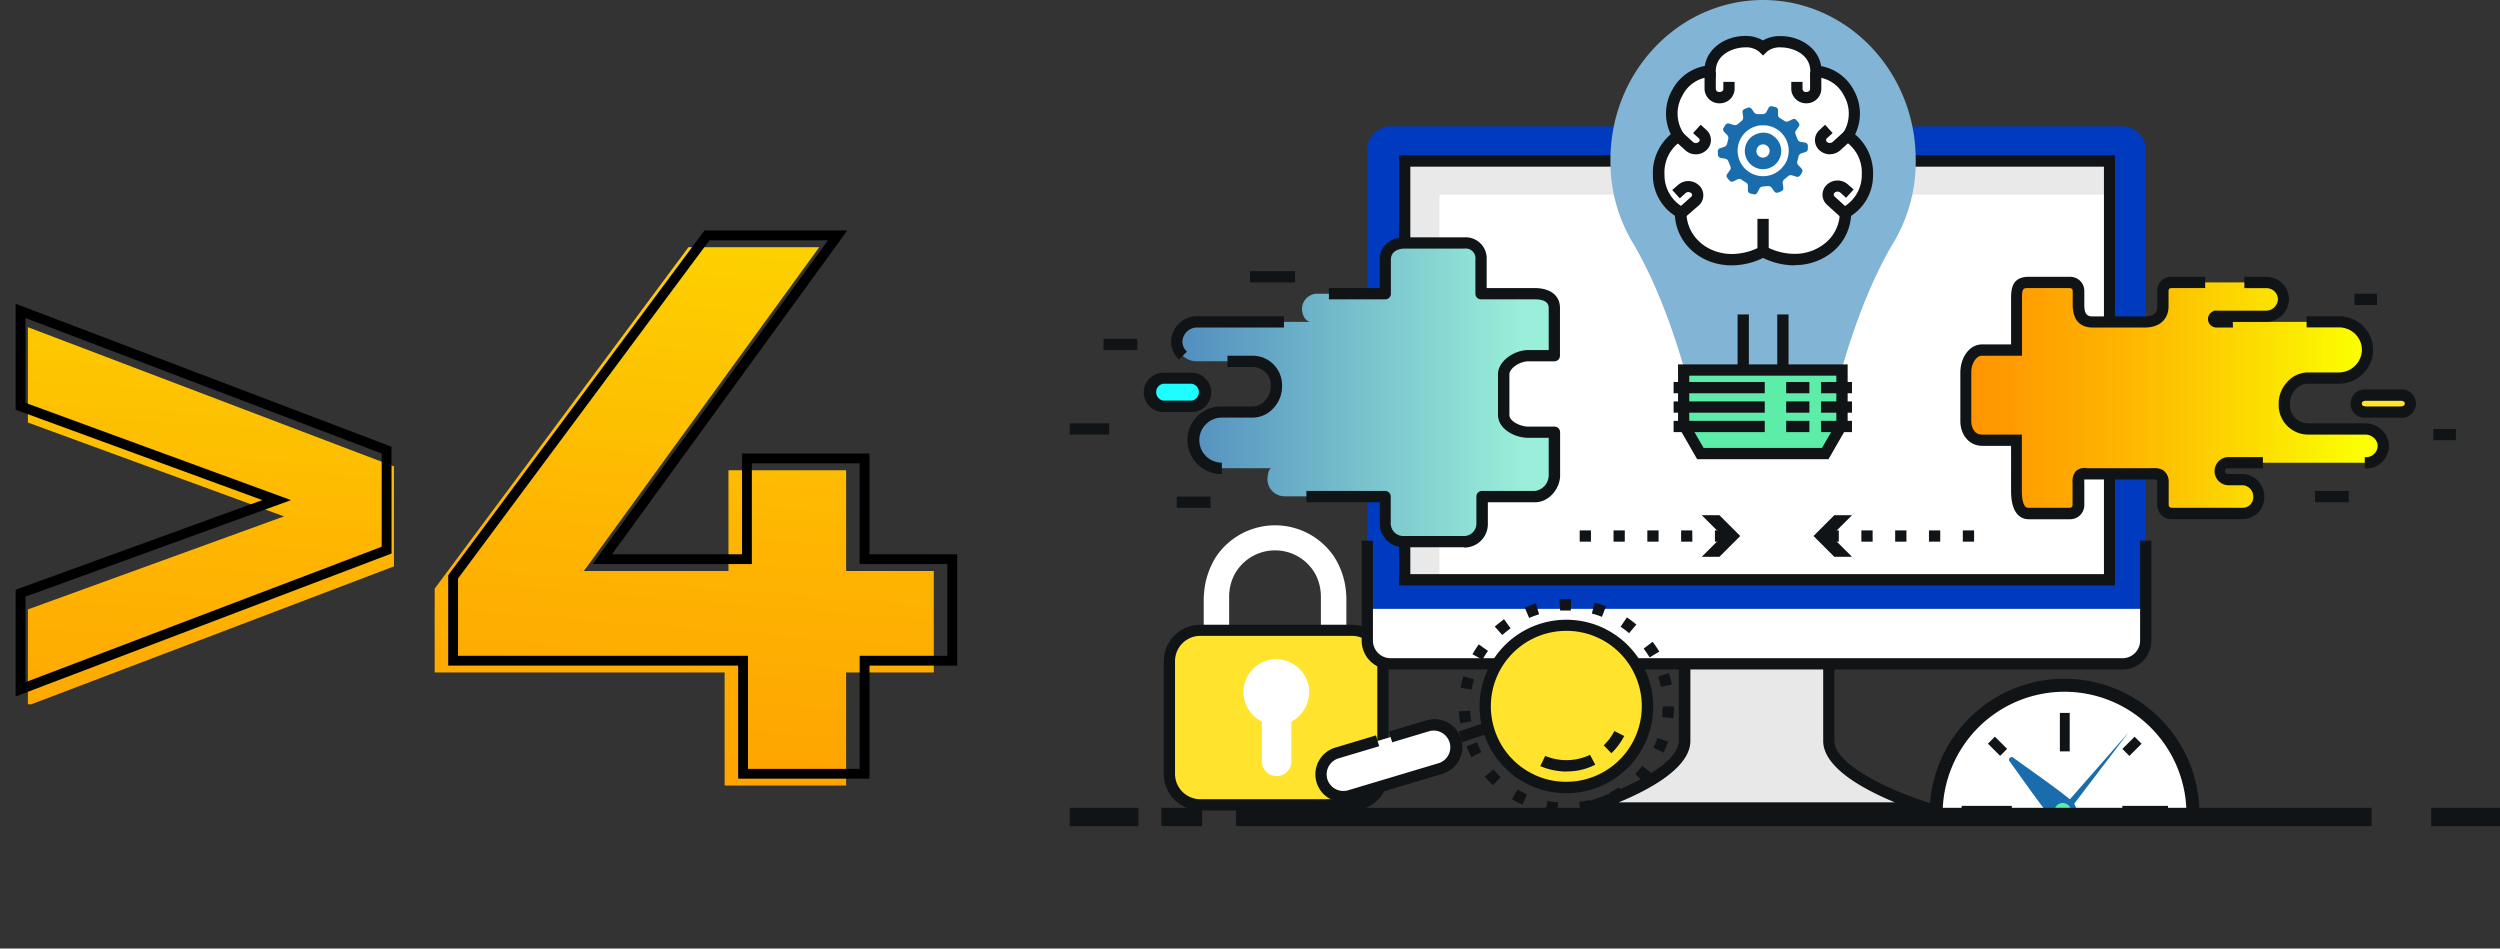 <svg xmlns="http://www.w3.org/2000/svg" xmlns:xlink="http://www.w3.org/1999/xlink" viewBox="0 0 508.2 192.82"><rect x="0" y="0" width="508.2" height="192.82" fill="#333333" stroke="none"/><defs><style>.cls-1,.cls-6{fill:none;}.cls-2{clip-path:url(#clip-path);}.cls-3{fill:url(#linear-gradient);}.cls-4{clip-path:url(#clip-path-2);}.cls-5{fill:url(#linear-gradient-2);}.cls-6{stroke:#000;stroke-miterlimit:10;stroke-width:2px;}.cls-21,.cls-7{fill:#fff;}.cls-8{fill:#ffe32d;}.cls-9{fill:#101417;}.cls-10{fill:#e8e8e8;}.cls-11{fill:#003bbf;}.cls-12{fill:#e9e9e9;}.cls-13{clip-path:url(#clip-path-3);}.cls-14{fill:url(#linear-gradient-3);}.cls-15{clip-path:url(#clip-path-4);}.cls-16{fill:url(#linear-gradient-4);}.cls-17{clip-path:url(#clip-path-5);}.cls-18{fill:url(#linear-gradient-5);}.cls-19{fill:#82b4d5;}.cls-20{fill:#5ceda8;}.cls-21{fill-rule:evenodd;}.cls-22{fill:#196dac;}.cls-23{clip-path:url(#clip-path-6);}</style><clipPath id="clip-path"><polygon class="cls-1" points="139.95 50.25 88.36 119.66 88.36 136.7 147.3 136.7 147.3 159.69 172 159.69 172 136.7 189.82 136.7 189.82 116.07 172 116.07 172 95.59 148.08 95.59 148.08 116.07 118.69 116.07 166.53 50.25 139.95 50.25"/></clipPath><linearGradient id="linear-gradient" x1="-2018.64" y1="4669.57" x2="-2017.64" y2="4669.57" gradientTransform="matrix(271.34, 0, 0, -271.34, 547753.55, 1267135.71)" gradientUnits="userSpaceOnUse"><stop offset="0" stop-color="#ff9201"/><stop offset="0.16" stop-color="#ff9b01"/><stop offset="0.43" stop-color="#feb501"/><stop offset="0.76" stop-color="#fcde00"/><stop offset="1" stop-color="#fbff00"/></linearGradient><clipPath id="clip-path-2"><polygon class="cls-1" points="5.67 85.89 57.73 104.97 5.67 123.88 5.67 143.43 80.08 115.13 80.08 94.81 5.67 66.51 5.67 85.89"/></clipPath><linearGradient id="linear-gradient-2" x1="-2018.64" y1="4669.56" x2="-2017.64" y2="4669.56" gradientTransform="matrix(271.34, 0, 0, -271.34, 547663.23, 1267133.48)" xlink:href="#linear-gradient"/><clipPath id="clip-path-3"><path class="cls-1" d="M441.33,57.41a1.68,1.68,0,0,0-1.66,1.72v3.13c0,2.32-1.72,3.17-3.68,3.17H425.34c-2,0-2.85-1.14-2.85-3.46V59.13a1.72,1.72,0,0,0-1.72-1.72h-8.43c-2,0-2.45.84-2.45,3.17V71.16h-7c-1.95,0-3.29,2.25-3.29,4.56v9.82c0,2.31,1.34,3.95,3.29,3.95h7V99.75c0,2.32.49,4.63,2.45,4.63h8.43a1.72,1.72,0,0,0,1.72-1.72V98.11c0-2.31.79-1.75,2.75-1.75H436c2,0,3.71-.56,3.71,1.75v4.55a1.72,1.72,0,0,0,1.72,1.72h14.49a3.27,3.27,0,0,0,3.26-3.26v-.2a3.41,3.41,0,0,0-3.41-3.41h-2.89a1.72,1.72,0,1,1,0-3.44h27.87a3.51,3.51,0,0,0,3.76-3.21,3.6,3.6,0,0,0-3.67-3.66H469.06a4.88,4.88,0,0,1-4.71-5.11,5.24,5.24,0,0,1,1.39-3.61,4.55,4.55,0,0,1,3.32-1.59h6.26a5.88,5.88,0,0,0,5.93-5.28,5.74,5.74,0,0,0-5.81-6.18H450.55a.57.57,0,1,1,0-1.14h10a3.55,3.55,0,0,0,3.61-3.37,3.45,3.45,0,0,0-3.53-3.51Z"/></clipPath><linearGradient id="linear-gradient-3" x1="-2009.04" y1="4678.14" x2="-2008.04" y2="4678.14" gradientTransform="matrix(84.9, 0, 0, -84.9, 170962.82, 397245.25)" xlink:href="#linear-gradient"/><clipPath id="clip-path-4"><path class="cls-1" d="M236.5,76.89a2.87,2.87,0,0,0,0,5.73h5.73a2.87,2.87,0,0,0,0-5.73Z"/></clipPath><linearGradient id="linear-gradient-4" x1="-1932.19" y1="4712.4" x2="-1931.19" y2="4712.4" gradientTransform="matrix(11.03, 0, 0, -11.03, 21536.83, 52035.23)" gradientUnits="userSpaceOnUse"><stop offset="0" stop-color="#fd75ba"/><stop offset="0.12" stop-color="#ea81c0"/><stop offset="0.36" stop-color="#b79fcf"/><stop offset="0.7" stop-color="#68d0e8"/><stop offset="1" stop-color="#1cfeff"/></linearGradient><clipPath id="clip-path-5"><path class="cls-1" d="M285.48,49.4c-2.23,0-3.89,1.33-3.89,3.37v6.94H268a3.11,3.11,0,0,0-3.33,3.06c0,1.27.73,2.66,1.79,2.66H243.12a4.11,4.11,0,0,0-3.91,4v.12a4,4,0,0,0,3.91,3.89h11.64a4.82,4.82,0,0,1,4.71,5,5.37,5.37,0,0,1-1.38,3.64,4.59,4.59,0,0,1-3.33,1.63h-6.38a5.73,5.73,0,1,0,0,11.46h10.08c-.5,0-.82,1.36-.82,2.22a3.5,3.5,0,0,0,3.53,3.5h20.42v5.53a3.71,3.71,0,0,0,3.89,3.64H297.6a3.65,3.65,0,0,0,3.66-3.81v-5.36H312c2.23,0,4-2.26,4-4.29V87.86h-5.29c-2.23,0-5-1.45-5-3.49V76.09c0-2,2.76-3.78,5-3.78H316V62.59c0-2-1.74-2.88-4-2.88H301.06V52.77a3.14,3.14,0,0,0-3.46-3.37Z"/></clipPath><linearGradient id="linear-gradient-5" x1="-2007.82" y1="4678.68" x2="-2006.82" y2="4678.68" gradientTransform="matrix(76.75, 0, 0, -76.75, 154334.09, 359156.12)" gradientUnits="userSpaceOnUse"><stop offset="0" stop-color="#4b84bc"/><stop offset="1" stop-color="#99efd9"/></linearGradient><clipPath id="clip-path-6"><rect class="cls-1" x="385.64" y="134.29" width="64.74" height="31.1"/></clipPath></defs><title>p-4</title><g id="Layer_2" data-name="Layer 2"><g id="Layer_1-2" data-name="Layer 1"><g class="cls-2"><rect class="cls-3" x="80.77" y="50.33" width="116.63" height="109.27" transform="translate(24.14 235.92) rotate(-85.76)"/></g><g class="cls-4"><rect class="cls-5" x="1.77" y="65.02" width="82.2" height="79.9" transform="matrix(0.07, -1, 1, 0.07, -64.97, 139.97)"/></g><polygon class="cls-6" points="193.58 134.31 175.75 134.31 175.75 157.29 151.05 157.29 151.05 134.31 92.11 134.31 92.11 117.26 143.71 47.85 170.28 47.85 122.44 113.67 151.84 113.67 151.84 93.19 175.75 93.19 175.75 113.67 193.58 113.67 193.58 134.31"/><polygon class="cls-6" points="78.59 91.5 78.59 111.83 4.18 140.12 4.18 120.58 56.24 101.66 4.18 82.59 4.18 63.2 78.59 91.5"/><path class="cls-7" d="M249.86,131.09v-9.8a9.68,9.68,0,0,1,1.2-4.71,9.38,9.38,0,0,1,16.26,0,9.78,9.78,0,0,1,1.19,4.71v9.8h5.18v-8.82a17.38,17.38,0,0,0-.12-2.4,15,15,0,0,0-.3-1.76c-.09-.39-.19-.77-.31-1.15a15.7,15.7,0,0,0-1.76-3.79,14.47,14.47,0,0,0-24,0,16,16,0,0,0-.87,1.57,16.27,16.27,0,0,0-.88,2.22c-.12.38-.22.76-.32,1.15a19,19,0,0,0-.44,4.16v8.82Z"/><path class="cls-8" d="M275.65,163.61H243.21a5.51,5.51,0,0,1-5.49-5.49V133.6a5.51,5.51,0,0,1,5.49-5.49h32.44a5.5,5.5,0,0,1,5.48,5.49v24.52a5.5,5.5,0,0,1-5.48,5.49"/><path class="cls-9" d="M274.85,164.75H244a7.43,7.43,0,0,1-7.43-7.43V134.4A7.43,7.43,0,0,1,244,127h30.84a7.43,7.43,0,0,1,7.43,7.43v22.92a7.43,7.43,0,0,1-7.43,7.43M244,129.26a5.14,5.14,0,0,0-5.14,5.14v22.92a5.14,5.14,0,0,0,5.14,5.14h30.84a5.14,5.14,0,0,0,5.14-5.14V134.4a5.14,5.14,0,0,0-5.14-5.14Z"/><path class="cls-7" d="M262.51,146.68v8.09a3,3,0,1,1-6,0v-8.09A6.68,6.68,0,0,1,259.36,134a6.79,6.79,0,0,1,6.8,6.72,7.07,7.07,0,0,1-3.65,6"/><path class="cls-10" d="M371.74,151.77V133.32H342.39v18.45c0,7.53-19.95,13.62-19.95,13.62h69.25s-19.95-6.09-19.95-13.62"/><path class="cls-9" d="M391.69,165.39H322.44a1.15,1.15,0,0,1-1.14-1,1.16,1.16,0,0,1,.8-1.27c5.33-1.62,19.15-7.05,19.15-12.53V132.18a1.15,1.15,0,0,1,1.14-1.15h29.35a1.16,1.16,0,0,1,1.15,1.15v18.44c0,4.87,11.74,10.27,19.14,12.53a1.16,1.16,0,0,1,.8,1.27,1.15,1.15,0,0,1-1.14,1M329,163.1h56.19c-6.16-2.54-14.57-7-14.57-12.48v-17.3h-27v17.3c0,5.47-8.4,9.94-14.57,12.48"/><path class="cls-11" d="M431.51,25.7H282.62a4.73,4.73,0,0,0-4.68,4.78V125H436.19V30.48a4.73,4.73,0,0,0-4.68-4.78"/><rect class="cls-7" x="285.54" y="32.73" width="143.24" height="85.15"/><polygon class="cls-12" points="292.6 39.58 428.91 39.58 428.91 32.71 285.72 32.71 285.72 117.47 292.6 117.47 292.6 39.58"/><path class="cls-9" d="M429.93,119H284.4V31.58H429.93Zm-143.24-2.29h141V33.88H286.69Z"/><path class="cls-7" d="M277.94,123.77v6.4a4.73,4.73,0,0,0,4.68,4.78H431.51a4.73,4.73,0,0,0,4.68-4.78v-6.4Z"/><path class="cls-9" d="M431.51,136.09H282.62a5.87,5.87,0,0,1-5.82-5.92V109.91h2.29v20.26a3.58,3.58,0,0,0,3.53,3.63H431.51a3.58,3.58,0,0,0,3.53-3.63V109.91h2.29v20.26a5.87,5.87,0,0,1-5.82,5.92"/><g class="cls-13"><rect class="cls-14" x="399.58" y="57.41" width="85.02" height="46.97"/></g><path class="cls-8" d="M487.93,80.32H481c-1.13,0-2,.59-2,1.72s.91,1.72,2,1.72h6.94c1.13,0,2-.59,2-1.72s-.91-1.72-2-1.72"/><path class="cls-9" d="M455.88,105.53H441.39a2.88,2.88,0,0,1-2.87-2.87V98.11a1.15,1.15,0,0,0-.09-.58,4.43,4.43,0,0,0-1.44-.06c-.33,0-.68,0-1,0H425.24c-.39,0-.73,0-1,0l-.54,0a4.22,4.22,0,0,0,0,.66v4.55a2.87,2.87,0,0,1-2.86,2.87h-8.43c-1.35,0-3.6-.76-3.6-5.78V90.63h-5.86c-2.58,0-4.45-2.14-4.45-5.09V75.72c0-2.8,1.66-5.71,4.45-5.71h5.86V60.58c0-2.24.44-4.31,3.6-4.31h8.43a2.86,2.86,0,0,1,2.86,2.86V62c0,2.14.81,2.32,1.71,2.32H436c2.53,0,2.53-1.53,2.53-2V59.13a2.81,2.81,0,0,1,2.81-2.86h6.93v2.29h-6.93a.54.54,0,0,0-.52.57v3.13c0,2.66-1.84,4.32-4.82,4.32H425.34c-1.49,0-4-.6-4-4.61V59.13a.58.58,0,0,0-.57-.57h-8.43c-1,0-1.31,0-1.31,2V72.31h-8.15c-1.15,0-2.16,1.59-2.16,3.41v9.82c0,1.39.67,2.8,2.16,2.8H411V99.75c0,1.3.17,3.48,1.31,3.48h8.43a.57.57,0,0,0,.57-.57V98.11a3.15,3.15,0,0,1,.73-2.41,2.84,2.84,0,0,1,2.28-.52c.26,0,.55,0,.89,0H436c.31,0,.62,0,.92,0,1.13-.06,2.3-.12,3.13.68a2.92,2.92,0,0,1,.8,2.24v4.55a.57.57,0,0,0,.58.57h14.49a2.12,2.12,0,0,0,2.12-2.12v-.19a2.27,2.27,0,0,0-2.27-2.27h-2.89a2.87,2.87,0,0,1,0-5.73H460v2.3h-7.16a.57.57,0,0,0-.57.57.58.58,0,0,0,.57.57h2.89a4.57,4.57,0,0,1,4.56,4.56v.19a4.42,4.42,0,0,1-4.41,4.42"/><path class="cls-9" d="M453.92,66.58h-3.37a1.72,1.72,0,0,1-.57-3.34v-.09h10.61a2.41,2.41,0,0,0,2.46-2.24,2.26,2.26,0,0,0-.64-1.63,2.41,2.41,0,0,0-1.74-.71h-4.44V56.27h4.44A4.71,4.71,0,0,1,464,57.66a4.54,4.54,0,0,1,1.3,3.28,4.69,4.69,0,0,1-4.75,4.49h-6.67Z"/><path class="cls-9" d="M480.71,95.22V92.93a2.39,2.39,0,0,0,2.62-2.14,2.17,2.17,0,0,0-.61-1.62,2.63,2.63,0,0,0-1.92-.83H469.06a6,6,0,0,1-5.85-6.25,6.43,6.43,0,0,1,1.68-4.38,5.71,5.71,0,0,1,4.17-2h6.26a4.72,4.72,0,0,0,4.79-4.22,4.53,4.53,0,0,0-1.2-3.45,4.72,4.72,0,0,0-3.47-1.49h-6.56V64.29h6.56a7,7,0,0,1,5.15,2.22,6.77,6.77,0,0,1,1.8,5.18A7,7,0,0,1,475.32,78h-6.26a3.44,3.44,0,0,0-2.47,1.22,4.12,4.12,0,0,0-1.09,2.84,3.73,3.73,0,0,0,3.56,4H480.8a5,5,0,0,1,3.59,1.55,4.44,4.44,0,0,1,1.22,3.33,4.64,4.64,0,0,1-4.9,4.29"/><path class="cls-9" d="M487.93,84.91H481a2.88,2.88,0,1,1,0-5.73h6.94a2.88,2.88,0,1,1,0,5.73M481,81.47c-.41,0-.89.1-.89.57s.48.58.89.58h6.94c.41,0,.9-.1.9-.58s-.49-.57-.9-.57Z"/><rect class="cls-9" x="470.6" y="99.8" width="6.87" height="2.29"/><rect class="cls-9" x="494.65" y="87.2" width="4.58" height="2.29"/><rect class="cls-9" x="478.62" y="59.71" width="4.58" height="2.29"/><g class="cls-15"><rect class="cls-16" x="233.85" y="76.89" width="11.02" height="5.73"/></g><g class="cls-17"><rect class="cls-18" x="239.21" y="49.4" width="76.75" height="60.71"/></g><path class="cls-9" d="M242.23,83.76H236.5a4,4,0,0,1,0-8h5.73a4,4,0,0,1,0,8M236.5,78a1.74,1.74,0,0,0,0,3.44h5.73a1.74,1.74,0,0,0,0-3.44Z"/><path class="cls-9" d="M297.6,111.25H285.48a4.86,4.86,0,0,1-5-4.78v-4.38H265.56V99.8h16a1.14,1.14,0,0,1,1.15,1.14v5.53a2.57,2.57,0,0,0,2.74,2.49H297.6a2.52,2.52,0,0,0,2.52-2.66v-5.36a1.13,1.13,0,0,1,1.14-1.14H312a3.22,3.22,0,0,0,2.82-3.15V89h-4.14c-2.92,0-6.17-1.91-6.17-4.64V76.09c0-2.73,3.36-4.93,6.15-4.93h4.16V62.59c0-1.15-.95-1.74-2.82-1.74H301.07a1.14,1.14,0,0,1-1.15-1.14V52.77a2,2,0,0,0-2.32-2.23H285.48c-1.27,0-2.74.58-2.74,2.23v6.94a1.14,1.14,0,0,1-1.15,1.14H270.14V58.56h10.31V52.77c0-2.62,2.11-4.52,5-4.52H297.6a4.28,4.28,0,0,1,4.61,4.52v5.79H312c3.15,0,5.11,1.54,5.11,4v9.72A1.14,1.14,0,0,1,316,73.45h-5.31c-1.77,0-3.86,1.43-3.86,2.64v8.28c0,1.24,2.17,2.35,3.88,2.35H316a1.14,1.14,0,0,1,.81.34,1.16,1.16,0,0,1,.33.81v8.79c0,2.57-2.18,5.44-5.11,5.44h-9.58v4.21a4.78,4.78,0,0,1-4.81,5M248.38,96.36a6.92,6.92,0,0,1-7-6.87,6.84,6.84,0,0,1,7-6.87h6.38a3.45,3.45,0,0,0,2.48-1.26,4.22,4.22,0,0,0,1.09-2.86,3.71,3.71,0,0,0-3.57-3.9h-5.24V72.31h5.24a6,6,0,0,1,5.86,6.19,6.42,6.42,0,0,1-1.68,4.39,5.73,5.73,0,0,1-4.18,2h-6.38a4.58,4.58,0,1,0,0,9.16ZM239.67,73.1a5.09,5.09,0,0,1-1.61-3.54v-.12a5.25,5.25,0,0,1,5.06-5.15H261v2.29H243.12a3,3,0,0,0-2.76,2.86v.12a2.81,2.81,0,0,0,.93,1.92Z"/><rect class="cls-9" x="254.1" y="55.12" width="9.16" height="2.29"/><rect class="cls-9" x="239.21" y="100.94" width="6.87" height="2.29"/><rect class="cls-9" x="217.44" y="86.05" width="8.02" height="2.29"/><rect class="cls-9" x="224.32" y="68.87" width="6.87" height="2.29"/><path class="cls-9" d="M401.29,110.11H399v-2.29h2.3Zm-6.88,0h-2.29v-2.29h2.29Zm-6.87,0h-2.29v-2.29h2.29Zm-6.87,0h-2.29v-2.29h2.29Zm-6.88,0H371.5v-2.29h2.29Z"/><polygon class="cls-9" points="376.48 113.19 372.24 108.96 376.48 104.73 372.88 104.73 368.65 108.96 372.88 113.19 376.48 113.19"/><path class="cls-9" d="M350.9,110.11h-2.29v-2.29h2.29Zm-6.87,0h-2.29v-2.29H344Zm-6.87,0h-2.29v-2.29h2.29Zm-6.88,0H328v-2.29h2.29Zm-6.87,0h-2.29v-2.29h2.29Z"/><polygon class="cls-9" points="345.93 104.73 350.17 108.96 345.93 113.19 349.52 113.19 353.76 108.96 349.52 104.73 345.93 104.73"/><path class="cls-19" d="M358.64,0h-.49c-17,.17-30.78,14.65-30.78,32.51a32,32,0,0,0,4.39,16.6c7.25,12,11.31,28.44,11.31,28.44h30.66s4-16.41,11.31-28.44a32.1,32.1,0,0,0,4.39-16.6C389.43,14.65,375.67.17,358.64,0"/><polygon class="cls-20" points="342.24 75.22 342.24 86.28 345.65 92.21 358.34 92.21 371.03 92.21 374.44 86.28 374.44 75.22 342.24 75.22"/><path class="cls-9" d="M371.69,93.35H345l-3.89-6.77V74.07h34.48V86.58Zm-25.38-2.29h24.06L373.29,86V76.36h-29.9V86Z"/><rect class="cls-9" x="370.17" y="77.65" width="6.3" height="2.29"/><rect class="cls-9" x="363.09" y="77.65" width="4.72" height="2.29"/><rect class="cls-9" x="340.21" y="77.65" width="18.53" height="2.29"/><rect class="cls-9" x="370.17" y="81.6" width="6.3" height="2.29"/><rect class="cls-9" x="363.09" y="81.6" width="4.72" height="2.29"/><rect class="cls-9" x="340.21" y="81.6" width="18.53" height="2.29"/><rect class="cls-9" x="370.17" y="85.55" width="6.3" height="2.29"/><rect class="cls-9" x="363.09" y="85.55" width="4.72" height="2.29"/><rect class="cls-9" x="340.21" y="85.55" width="18.53" height="2.29"/><rect class="cls-9" x="361.28" y="63.92" width="2.29" height="11.3"/><rect class="cls-9" x="353.22" y="63.92" width="2.29" height="11.3"/><path class="cls-21" d="M358.4,9.68c-2.68-2.6-10.76-.95-10.76,4.83-5.43,0-10.22,7.22-6.45,13.15-5.15,2.89-5.71,12.29.44,15.52,0,7.43,8.45,12.33,16.77,8,8.31,4.36,16.76-.54,16.76-8,6.15-3.23,5.59-12.63.45-15.52,3.76-5.93-1-13.15-6.46-13.15,0-5.78-8.08-7.43-10.75-4.83"/><path class="cls-9" d="M364.76,53.94h0a14.55,14.55,0,0,1-6.36-1.51A14.62,14.62,0,0,1,352,53.94c-6.23,0-11.16-4.38-11.52-10.08A9.77,9.77,0,0,1,336,35.51a10.25,10.25,0,0,1,3.64-8.22,9.66,9.66,0,0,1,.29-9,9.41,9.41,0,0,1,6.62-4.88c.61-3.84,4.46-6.1,8.21-6.1a6.81,6.81,0,0,1,3.61.91A6.79,6.79,0,0,1,362,7.34c3.74,0,7.6,2.26,8.2,6.1a9.43,9.43,0,0,1,6.63,4.88,9.66,9.66,0,0,1,.28,9,10.26,10.26,0,0,1,3.64,8.23,9.78,9.78,0,0,1-4.47,8.34,10.31,10.31,0,0,1-3.39,7,12,12,0,0,1-8.14,3m-6.36-4.09.53.28a12.4,12.4,0,0,0,5.83,1.52,9.71,9.71,0,0,0,6.6-2.45,8.07,8.07,0,0,0,2.65-6v-.69l.62-.32a7.46,7.46,0,0,0,3.84-6.69A7.62,7.62,0,0,0,375,28.65L374,28.06l.65-1a7.3,7.3,0,0,0,.19-7.62,6.83,6.83,0,0,0-5.68-3.77H368V14.51c0-3.56-3.67-4.88-6-4.88a4.1,4.1,0,0,0-2.81.87l-.8.79-.8-.79a4.14,4.14,0,0,0-2.81-.87c-2.32,0-6,1.32-6,4.88v1.14h-1.15A6.82,6.82,0,0,0,342,19.43a7.28,7.28,0,0,0,.19,7.61l.65,1-1.05.59a7.64,7.64,0,0,0-3.43,6.83,7.48,7.48,0,0,0,3.84,6.69l.62.32v.69c0,4.75,4.06,8.47,9.25,8.47a12.4,12.4,0,0,0,5.83-1.52Z"/><path class="cls-22" d="M367.5,29.56A.65.65,0,0,0,367,29l-1-.17a.87.87,0,0,1-.6-.52l-.39-1a.83.83,0,0,1,.07-.78l.58-.81a.66.66,0,0,0,0-.74l-.53-.62a.62.62,0,0,0-.72-.13l-.9.43a.81.81,0,0,1-.77-.07s-.16-.12-.44-.3-.46-.26-.46-.26a.82.82,0,0,1-.41-.66v-1a.68.68,0,0,0-.45-.59l-.79-.19a.65.65,0,0,0-.66.32l-.15.28-.19.35-.12.25a.91.91,0,0,1-.68.41l-.39,0h-.17l-.49,0a.81.81,0,0,1-.72-.31l-.59-.8a.67.67,0,0,0-.7-.22l-.76.31a.65.65,0,0,0-.35.65l.14,1a.88.88,0,0,1-.31.73l-.81.68a.83.83,0,0,1-.76.17l-1-.3a.66.66,0,0,0-.7.23,4,4,0,0,0-.23.34l-.21.36a.68.68,0,0,0,.11.73l.69.72a.84.84,0,0,1,.18.76l-.25,1a.88.88,0,0,1-.52.59l-.94.31a.65.65,0,0,0-.42.6l.05.82a.66.66,0,0,0,.51.53l1,.17a.87.87,0,0,1,.6.52l.39,1a.82.82,0,0,1-.06.79l-.59.81a.65.65,0,0,0,0,.73l.52.63a.67.67,0,0,0,.73.13l.89-.44a.83.83,0,0,1,.78.07s.15.12.43.3l.46.27a.77.77,0,0,1,.41.65v1a.66.66,0,0,0,.44.59l.79.19a.67.67,0,0,0,.67-.31l.46-.88a.85.85,0,0,1,.67-.41l1.05-.08a.88.88,0,0,1,.73.31l.58.8a.65.65,0,0,0,.71.22l.76-.31a.66.66,0,0,0,.35-.64l-.14-1a.82.82,0,0,1,.3-.72l.81-.68a.82.82,0,0,1,.76-.18l.95.3a.69.69,0,0,0,.71-.23,3.93,3.93,0,0,0,.22-.34,3.39,3.39,0,0,0,.21-.36.66.66,0,0,0-.11-.73l-.69-.71a.87.87,0,0,1-.18-.77l.25-1a.89.89,0,0,1,.52-.6l.95-.31a.66.66,0,0,0,.42-.6Zm-4.7,3.81a5.18,5.18,0,1,1-5-7.88,4.53,4.53,0,0,1,.52,0,2.57,2.57,0,0,1,.48,0,3.05,3.05,0,0,1,.52.05,5.18,5.18,0,0,1,3.51,7.84"/><path class="cls-22" d="M360.34,27.51a3.25,3.25,0,0,0-1.09-.46,3.4,3.4,0,0,0-1.52,0,3.7,3.7,0,1,0,2.61.5m-.81,3.82a1.33,1.33,0,1,1-2.26-1.4,1.3,1.3,0,0,1,.4-.41,1.34,1.34,0,0,1,1.43,0,.24.24,0,0,1,.08.06,1.31,1.31,0,0,1,.35,1.76"/><path class="cls-9" d="M349.57,21a3,3,0,0,1-3.07-2.87V14.67h2.29v3.46a.69.69,0,0,0,.75.57c.44,0,.78-.26.78-.57V16.64h2.29v1.49a3,3,0,0,1-3,2.87"/><path class="cls-9" d="M344.72,31.37a3.13,3.13,0,0,1-2.1-.8l-2.69-2.45,1.54-1.7,2.69,2.45a.88.88,0,0,0,1.14,0,.55.55,0,0,0,.21-.39.51.51,0,0,0-.18-.37l-1.16-1.06,1.54-1.69,1.16,1.05a2.76,2.76,0,0,1,0,4.13,3.16,3.16,0,0,1-2.15.83"/><path class="cls-9" d="M342.64,44.09,341.1,42.4,343.79,40a.5.5,0,0,0,.18-.37.47.47,0,0,0-.18-.37.89.89,0,0,0-1.16,0l-1.16,1.06-1.54-1.7,1.16-1a3.15,3.15,0,0,1,4.22,0,2.77,2.77,0,0,1,0,4.16Z"/><path class="cls-9" d="M367.21,21a3,3,0,0,1-3.08-2.87V16.64h2.29v1.49a.69.69,0,0,0,.75.57c.44,0,.78-.26.78-.57V14.67h2.29v3.46a3,3,0,0,1-3,2.87"/><path class="cls-9" d="M372,31.37a3.16,3.16,0,0,1-2.11-.8,2.76,2.76,0,0,1,0-4.16L371,25.36l1.54,1.69-1.16,1.06a.51.51,0,0,0-.18.37.54.54,0,0,0,.18.37.9.9,0,0,0,1.17,0l2.69-2.45,1.54,1.7-2.69,2.45a3.16,3.16,0,0,1-2.11.8"/><path class="cls-9" d="M374.1,44.09l-2.69-2.45a2.74,2.74,0,0,1-.93-2.06,2.78,2.78,0,0,1,.93-2.07,3.16,3.16,0,0,1,4.24,0l1.16,1-1.54,1.7-1.16-1.06a.9.9,0,0,0-1.14,0,.53.53,0,0,0-.2.4A.5.5,0,0,0,373,40l2.69,2.45Z"/><rect class="cls-9" x="357.25" y="44.49" width="2.29" height="6.64"/><g class="cls-23"><path class="cls-7" d="M419.68,139.31a26.1,26.1,0,1,0,26.1,26.09,26.12,26.12,0,0,0-26.1-26.09"/><rect class="cls-9" x="418.73" y="144.92" width="2" height="7.82"/><rect class="cls-9" x="405.04" y="149.93" width="2.01" height="3.51" transform="translate(11.68 331.56) rotate(-45)"/><rect class="cls-9" x="398.76" y="163.81" width="10.2" height="2"/><rect class="cls-20" x="404.29" y="178.02" width="3.51" height="2.01" transform="translate(-7.62 339.66) rotate(-45.01)"/><rect class="cls-20" x="418.73" y="177.87" width="2" height="9"/><rect class="cls-20" x="432.38" y="177.26" width="2.01" height="3.51" transform="translate(0.29 358.73) rotate(-44.98)"/><rect class="cls-9" x="431.43" y="163.81" width="9.28" height="2"/><rect class="cls-9" x="431.62" y="150.69" width="3.51" height="2.01" transform="translate(19.68 350.89) rotate(-45)"/><polygon class="cls-22" points="418.56 165 432.7 148.87 419.7 165.94 418.56 165"/><path class="cls-22" d="M421,162.73a2.65,2.65,0,0,1,.31,4l-.11.1a2.63,2.63,0,0,1-4-.31c-2.44-2.9-6.73-9.08-8.7-11.78a.53.53,0,0,1,.74-.74c3.14,2.32,8.88,6.26,11.79,8.7"/><path class="cls-20" d="M421,164.92a1.68,1.68,0,1,1-1.68-1.69,1.68,1.68,0,0,1,1.68,1.69"/><path class="cls-20" d="M418.47,164.9a.82.82,0,0,1,.82-.81.81.81,0,1,1,0,1.62.82.82,0,0,1-.82-.81"/><path class="cls-9" d="M419.68,192.82a27.42,27.42,0,1,1,27.41-27.42,27.45,27.45,0,0,1-27.41,27.42m0-52.2a24.78,24.78,0,1,0,24.78,24.78,24.81,24.81,0,0,0-24.78-24.78"/></g><path class="cls-8" d="M334,139a16.25,16.25,0,0,0-7.88-9.68c-.4-.2-.8-.4-1.21-.58a16.26,16.26,0,0,0-11.19-.64,16.25,16.25,0,0,0-10.89,20.23l.12.38a16.29,16.29,0,0,0,7.78,9.3c.39.2.78.4,1.18.57a16.34,16.34,0,0,0,20.84-7.22A16.18,16.18,0,0,0,334,139"/><path class="cls-9" d="M318.36,161.24a17.42,17.42,0,0,1-7-1.45c-.44-.19-.87-.4-1.3-.63a17.58,17.58,0,0,1-5.45-4.54,17.39,17.39,0,0,1-2.29-3.79,17,17,0,0,1-.81-2.16,17.79,17.79,0,0,1-.5-2.16,17.61,17.61,0,0,1,12.31-19.78,17.7,17.7,0,0,1,12.13.71,14.21,14.21,0,0,1,1.3.64,17.62,17.62,0,0,1-8.41,33.16m.09-33a15.33,15.33,0,0,0-15.16,17.86,13.84,13.84,0,0,0,.44,1.88,14.3,14.3,0,0,0,.7,1.89,14.87,14.87,0,0,0,2,3.29,15.12,15.12,0,0,0,4.75,3.95c.37.2.74.38,1.12.55a15,15,0,0,0,6.07,1.26,15.35,15.35,0,0,0,7.33-28.86c-.38-.2-.75-.38-1.14-.55a15.19,15.19,0,0,0-6.1-1.27"/><path class="cls-9" d="M318.56,156.84a13.72,13.72,0,0,1-5.45-1.11l1-2.07a11.2,11.2,0,0,0,9.11-.22l1.06,2a12.21,12.21,0,0,1-5.7,1.37m9-3.67L326,151.51a10.77,10.77,0,0,0,2.07-2.72l.1-.18,2,1-.11.21a13,13,0,0,1-2.51,3.3"/><path class="cls-7" d="M295.91,150.56h0a4.53,4.53,0,0,0-5.64-3l-18.5,5.54a4.53,4.53,0,0,0-3,5.64h0a4.54,4.54,0,0,0,5.64,3l18.5-5.55a4.53,4.53,0,0,0,3-5.64"/><path class="cls-9" d="M273.07,163.08a5.68,5.68,0,0,1-5.44-4.05,5.67,5.67,0,0,1,3.81-7.06l8.27-2.48.65,2.2-8.27,2.47a3.41,3.41,0,0,0-2.27,4.22,3.41,3.41,0,0,0,4.22,2.27l18.5-5.54a3.39,3.39,0,0,0-1.94-6.49L283,150.9l-.66-2.19,7.63-2.28a5.67,5.67,0,1,1,3.26,10.87l-18.51,5.54a5.35,5.35,0,0,1-1.62.24"/><rect class="cls-9" x="295.91" y="147.78" width="6.17" height="2.29" transform="matrix(0.95, -0.32, 0.32, 0.95, -31.86, 102.99)"/><path class="cls-9" d="M316.52,165.39a19.64,19.64,0,0,1-2.39-.34l.45-2.24a19.32,19.32,0,0,0,2.14.3Zm4.82-.11L321,163a18.45,18.45,0,0,0,2.12-.4l.56,2.22a23.77,23.77,0,0,1-2.38.45m-11.81-1.69a20.84,20.84,0,0,1-2.15-1.11l1.16-2a20.49,20.49,0,0,0,1.92,1Zm18.71-.44-1-2a18.6,18.6,0,0,0,1.88-1.08l1.24,1.92a19.78,19.78,0,0,1-2.09,1.2m-24.73-3.55a22.87,22.87,0,0,1-1.67-1.74l1.74-1.49a20.05,20.05,0,0,0,1.5,1.56Zm30.55-.71-1.63-1.6a18.42,18.42,0,0,0,1.42-1.63l1.81,1.41a21.46,21.46,0,0,1-1.6,1.82m-34.94-5a20.8,20.8,0,0,1-1-2.19l2.13-.85a19.39,19.39,0,0,0,.91,2Zm39.07-.91-2.07-1a21.54,21.54,0,0,0,.82-2l2.16.74a22.83,22.83,0,0,1-.91,2.24M296.83,147a21.45,21.45,0,0,1-.25-2.4l2.29-.1c0,.72.11,1.44.22,2.15Zm43.33-1-2.28-.25a19.41,19.41,0,0,0,.12-2.16h2.29a21.49,21.49,0,0,1-.13,2.41m-41-5.81-2.25-.39a23.52,23.52,0,0,1,.54-2.35l2.2.64c-.2.69-.36,1.4-.49,2.1m38.46-.57a21.45,21.45,0,0,0-.56-2.09l2.18-.71a21.22,21.22,0,0,1,.62,2.34Zm-36.3-5.52-2-1.11a22.63,22.63,0,0,1,1.29-2l1.87,1.32a20.71,20.71,0,0,0-1.15,1.83m34-.5a18.11,18.11,0,0,0-1.21-1.79l1.83-1.39a22.74,22.74,0,0,1,1.35,2Zm-29.94-4.55-1.53-1.71c.6-.53,1.23-1,1.88-1.51l1.34,1.86c-.58.42-1.15.88-1.69,1.36m25.77-.38a18.27,18.27,0,0,0-1.73-1.31l1.29-1.9a22.57,22.57,0,0,1,1.92,1.46Zm-20.32-3.1-.9-2.11a22,22,0,0,1,2.28-.82l.65,2.2a18.17,18.17,0,0,0-2,.73m14.77-.22a18.86,18.86,0,0,0-2.05-.67l.58-2.22a20,20,0,0,1,2.3.76Zm-8.49-1.29-.16-2.28a21.68,21.68,0,0,1,2.42,0l-.1,2.29c-.71,0-1.44,0-2.16,0"/><rect class="cls-9" x="236.08" y="164.21" width="8.3" height="3.73"/><rect class="cls-9" x="217.44" y="164.21" width="13.98" height="3.73"/><rect class="cls-9" x="494.22" y="164.21" width="13.98" height="3.73"/><rect class="cls-9" x="251.25" y="164.21" width="230.85" height="3.73"/></g></g></svg>